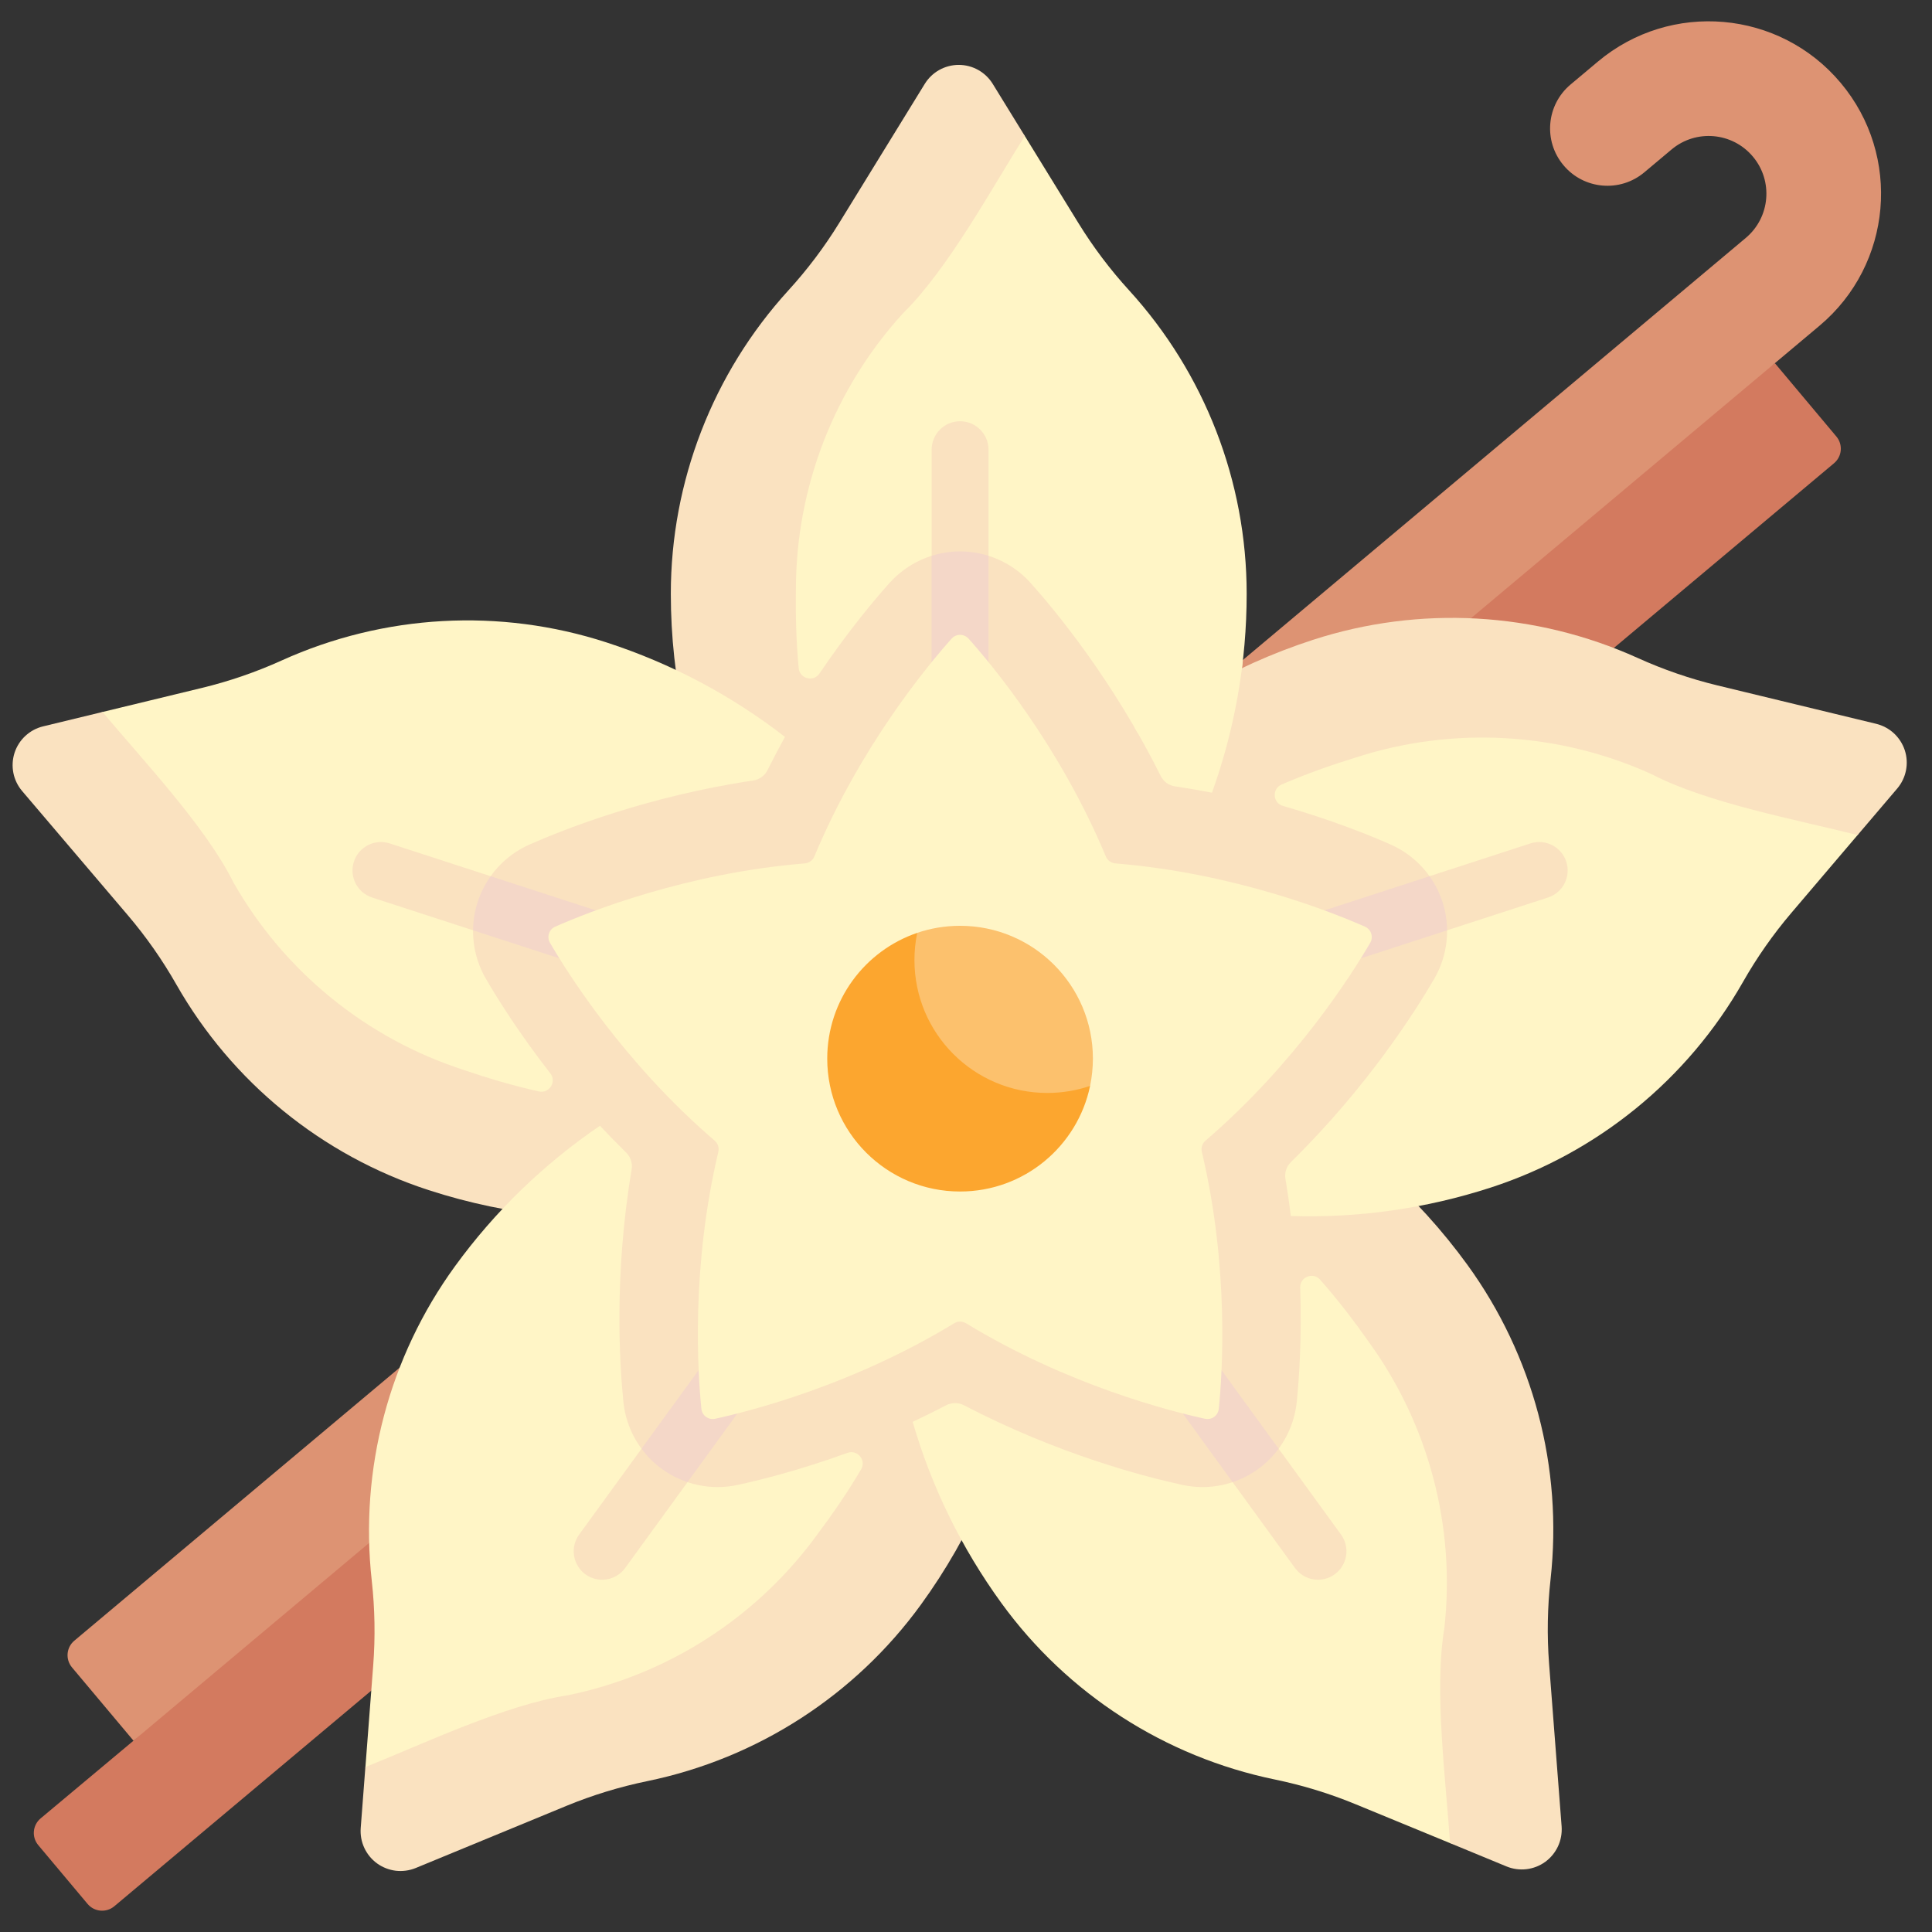 <svg width="51" height="51" viewBox="0 0 51 51" fill="none" xmlns="http://www.w3.org/2000/svg">
<rect x="0" y="0" width="51" height="51" fill="#333333" stroke="none"/>
<g id="vanilla 1" clip-path="url(#clip0_509_4282)">
<g id="Group">
<path id="Vector" d="M2.312 50.259L1.01 48.707C0.832 48.495 0.86 48.18 1.071 48.002L3.524 45.95L28.433 22.227L46.852 9.587L48.476 11.523C48.654 11.735 48.626 12.05 48.414 12.228L3.017 50.321C2.805 50.498 2.49 50.471 2.312 50.259Z" fill="#D37A5F"/>
<path id="Vector_2" d="M48.03 8.599L3.524 45.95L1.9 44.015C1.723 43.803 1.75 43.487 1.962 43.31L46.084 6.281C46.729 5.74 46.813 4.778 46.272 4.134C45.731 3.489 44.77 3.405 44.125 3.946L43.405 4.55C42.764 5.087 41.81 5.004 41.273 4.363C40.735 3.723 40.819 2.768 41.459 2.231L42.179 1.627C44.104 0.012 46.975 0.263 48.59 2.188C50.206 4.113 49.955 6.984 48.03 8.599Z" fill="#DD9373"/>
<path id="Vector_3" d="M29.826 25.733L30.307 22.117C30.502 21.699 31.993 20.925 31.993 20.925C32.598 19.245 32.909 17.469 32.909 15.675C32.909 12.712 31.802 9.855 29.806 7.665C29.304 7.115 28.855 6.519 28.465 5.885L27.052 3.589L26.06 2.451C25.868 2.139 25.76 2.044 25.394 2.044C25.028 2.044 24.688 2.234 24.496 2.545L22.965 5.885C22.575 6.519 22.126 7.115 21.625 7.665C19.628 9.855 18.936 12.712 18.936 15.675C18.936 17.93 19.428 20.157 20.378 22.201L22.019 25.733H29.826Z" fill="#FFF5C6"/>
<path id="Vector_4" d="M31.992 20.925C31.836 21.357 31.661 21.783 31.467 22.201L29.826 25.734H20.792C19.927 23.799 18.501 21.177 18.073 19.017C17.831 17.923 17.708 16.802 17.708 15.675C17.708 14.194 17.985 12.739 18.512 11.38C19.038 10.021 19.814 8.76 20.812 7.665C21.314 7.115 21.763 6.519 22.153 5.885L24.411 2.215C24.507 2.059 24.64 1.933 24.794 1.847C24.949 1.761 25.125 1.713 25.309 1.713C25.675 1.713 26.014 1.903 26.206 2.215L27.052 3.589C26.188 4.958 25.026 7.104 23.84 8.267C22.019 10.262 21.01 12.866 21.01 15.567C21.001 16.211 21.015 16.919 21.084 17.638C21.111 17.918 21.474 18.012 21.632 17.779C22.393 16.654 23.087 15.829 23.478 15.392C23.953 14.861 24.632 14.556 25.344 14.556C26.055 14.556 26.735 14.861 27.209 15.392C27.868 16.129 29.384 17.962 30.639 20.484C30.713 20.632 30.854 20.734 31.017 20.758C31.351 20.808 31.677 20.864 31.992 20.925Z" fill="#FAE2C0"/>
<g id="Group_2">
<path id="Vector_5" d="M25.343 19.873C24.929 19.873 24.593 19.537 24.593 19.122V11.87C24.593 11.456 24.929 11.12 25.343 11.12C25.758 11.12 26.094 11.456 26.094 11.87V19.122C26.094 19.537 25.758 19.873 25.343 19.873Z" fill="#FAE2C0"/>
</g>
<g id="Group_3">
<path id="Vector_6" d="M26.094 14.672V19.122C26.094 19.537 25.758 19.872 25.343 19.872C24.929 19.872 24.593 19.537 24.593 19.122V14.672C24.833 14.596 25.086 14.556 25.343 14.556C25.601 14.556 25.854 14.596 26.094 14.672Z" fill="#F4D7C8"/>
</g>
<g id="Group_4">
<path id="Vector_7" d="M24.625 22.999L21.335 21.424C20.997 21.11 20.722 19.453 20.722 19.453C19.311 18.358 17.718 17.513 16.012 16.959C13.194 16.043 10.135 16.213 7.435 17.435C6.757 17.742 6.051 17.985 5.327 18.16L2.708 18.794L1.319 19.387C0.963 19.473 0.839 19.546 0.725 19.894C0.612 20.242 0.688 20.624 0.925 20.903L3.628 23.391C4.11 23.958 4.538 24.569 4.907 25.216C6.372 27.792 8.876 29.333 11.694 30.249C13.838 30.945 16.108 31.165 18.346 30.894L22.213 30.424L24.625 22.999Z" fill="#FFF5C6"/>
<path id="Vector_8" d="M20.721 19.453C21.084 19.735 21.435 20.033 21.773 20.346L24.625 22.999L21.834 31.591C19.727 31.816 16.792 32.362 14.605 32.101C13.49 31.993 12.386 31.764 11.315 31.416C9.906 30.958 8.608 30.245 7.478 29.324C6.348 28.404 5.389 27.276 4.655 25.988C4.287 25.341 3.859 24.73 3.377 24.163L0.584 20.881C0.466 20.742 0.387 20.576 0.353 20.403C0.319 20.229 0.328 20.047 0.384 19.872C0.498 19.524 0.783 19.26 1.139 19.174L2.708 18.794C3.742 20.039 5.424 21.807 6.163 23.295C7.499 25.643 9.663 27.407 12.232 28.241C12.842 28.45 13.519 28.654 14.224 28.811C14.499 28.872 14.701 28.556 14.527 28.334C13.692 27.262 13.123 26.347 12.828 25.84C12.469 25.225 12.39 24.485 12.61 23.808C12.83 23.131 13.329 22.579 13.981 22.292C14.885 21.893 17.097 21.017 19.883 20.603C20.047 20.579 20.188 20.476 20.261 20.328C20.412 20.026 20.566 19.734 20.721 19.453Z" fill="#FAE2C0"/>
<g id="Group_5">
<path id="Vector_9" d="M17.666 25.451C17.538 25.845 17.114 26.061 16.72 25.933L9.823 23.692C9.429 23.564 9.214 23.14 9.342 22.746C9.47 22.352 9.893 22.136 10.287 22.264L17.184 24.505C17.578 24.633 17.794 25.057 17.666 25.451Z" fill="#FAE2C0"/>
</g>
<g id="Group_6">
<path id="Vector_10" d="M12.952 23.13L17.184 24.505C17.579 24.633 17.794 25.057 17.665 25.451C17.537 25.845 17.115 26.061 16.72 25.932L12.488 24.558C12.49 24.306 12.53 24.052 12.61 23.808C12.689 23.563 12.806 23.335 12.952 23.13Z" fill="#F4D7C8"/>
</g>
</g>
<g id="Group_7">
<path id="Vector_11" d="M20.418 27.101L17.903 29.743C17.5 29.967 15.838 29.717 15.838 29.717C14.361 30.721 13.065 31.975 12.011 33.425C10.269 35.823 9.486 38.785 9.814 41.73C9.896 42.47 9.909 43.216 9.852 43.959L9.646 46.646L9.78 48.15C9.752 48.515 9.783 48.656 10.079 48.871C10.375 49.086 10.762 49.132 11.1 48.993L14.301 47.191C14.99 46.907 15.703 46.689 16.432 46.539C19.335 45.941 21.574 44.037 23.316 41.639C24.641 39.815 25.552 37.724 25.985 35.512L26.734 31.689L20.418 27.101Z" fill="#FFF5C6"/>
<path id="Vector_12" d="M15.838 29.717C16.219 29.459 16.61 29.218 17.013 28.994L20.418 27.1L27.726 32.41C27.289 34.483 26.902 37.443 25.977 39.442C25.53 40.47 24.971 41.449 24.309 42.36C23.438 43.559 22.359 44.573 21.134 45.363C19.91 46.153 18.541 46.717 17.089 47.017C16.36 47.167 15.646 47.385 14.958 47.668L10.974 49.311C10.805 49.38 10.623 49.403 10.448 49.383C10.272 49.361 10.101 49.296 9.953 49.189C9.657 48.973 9.494 48.62 9.522 48.255L9.645 46.646C11.149 46.046 13.35 44.994 14.994 44.75C17.639 44.206 19.986 42.692 21.574 40.507C21.96 39.992 22.364 39.411 22.731 38.788C22.874 38.546 22.635 38.256 22.371 38.352C21.093 38.816 20.048 39.074 19.474 39.198C18.778 39.349 18.05 39.196 17.474 38.778C16.898 38.359 16.527 37.714 16.456 37.005C16.356 36.022 16.206 33.648 16.674 30.87C16.701 30.707 16.647 30.541 16.529 30.425C16.288 30.189 16.058 29.952 15.838 29.717Z" fill="#FAE2C0"/>
<g id="Group_8">
<path id="Vector_13" d="M20.599 34.477C20.934 34.72 21.008 35.19 20.765 35.525L16.502 41.392C16.259 41.727 15.789 41.801 15.454 41.558C15.119 41.314 15.044 40.845 15.288 40.509L19.55 34.643C19.794 34.307 20.263 34.233 20.599 34.477Z" fill="#FAE2C0"/>
</g>
<g id="Group_9">
<path id="Vector_14" d="M16.935 38.242L19.55 34.643C19.794 34.307 20.263 34.233 20.598 34.477C20.933 34.72 21.008 35.189 20.764 35.525L18.149 39.125C17.91 39.045 17.681 38.929 17.474 38.777C17.265 38.626 17.084 38.445 16.935 38.242Z" fill="#F4D7C8"/>
</g>
</g>
<g id="Group_10">
<path id="Vector_15" d="M23.019 32.37L24.755 35.578C24.843 36.031 24.092 37.533 24.092 37.533C24.59 39.249 25.382 40.868 26.436 42.319C28.178 44.717 30.753 46.377 33.655 46.975C34.385 47.126 35.098 47.344 35.786 47.628L38.278 48.654L39.75 48.991C40.089 49.131 40.232 49.145 40.529 48.93C40.825 48.715 40.988 48.361 40.96 47.996L40.236 44.395C40.179 43.653 40.191 42.906 40.274 42.167C40.602 39.221 39.483 36.503 37.741 34.105C36.416 32.282 34.709 30.769 32.739 29.674L29.335 27.781L23.019 32.37Z" fill="#FFF5C6"/>
<path id="Vector_16" d="M24.091 37.533C23.963 37.092 23.855 36.645 23.766 36.192L23.018 32.37L30.326 27.06C32.163 28.116 34.858 29.399 36.474 30.896C37.313 31.638 38.071 32.473 38.733 33.384C39.604 34.583 40.235 35.923 40.608 37.331C40.981 38.74 41.094 40.216 40.931 41.69C40.848 42.429 40.835 43.176 40.892 43.918L41.223 48.214C41.236 48.396 41.202 48.577 41.128 48.737C41.053 48.898 40.939 49.04 40.791 49.148C40.495 49.363 40.108 49.408 39.77 49.27L38.278 48.654C38.172 47.039 37.851 44.62 38.127 42.982C38.427 40.298 37.713 37.598 36.125 35.413C35.755 34.886 35.327 34.323 34.848 33.781C34.662 33.57 34.313 33.708 34.322 33.989C34.368 35.347 34.291 36.422 34.231 37.005C34.16 37.714 33.789 38.359 33.214 38.778C32.638 39.196 31.909 39.349 31.213 39.198C30.247 38.989 27.943 38.398 25.445 37.095C25.299 37.019 25.125 37.019 24.978 37.095C24.679 37.251 24.382 37.397 24.091 37.533Z" fill="#FAE2C0"/>
<g id="Group_11">
<path id="Vector_17" d="M30.089 34.477C30.424 34.233 30.893 34.307 31.137 34.643L35.4 40.509C35.643 40.845 35.569 41.314 35.233 41.558C34.898 41.801 34.429 41.727 34.185 41.392L29.923 35.525C29.679 35.19 29.753 34.72 30.089 34.477Z" fill="#FAE2C0"/>
</g>
<g id="Group_12">
<path id="Vector_18" d="M32.538 39.125L29.923 35.525C29.679 35.189 29.754 34.72 30.089 34.477C30.424 34.233 30.893 34.307 31.137 34.643L33.752 38.242C33.603 38.445 33.422 38.626 33.214 38.777C33.005 38.929 32.777 39.045 32.538 39.125Z" fill="#F4D7C8"/>
</g>
</g>
<g id="Group_13">
<path id="Vector_19" d="M28.832 31.524L32.42 30.865C32.878 30.921 34.075 32.1 34.075 32.1C35.86 32.156 37.645 31.903 39.351 31.349C42.169 30.433 44.544 28.497 46.01 25.922C46.378 25.275 46.806 24.663 47.289 24.096L49.035 22.044L49.811 20.748C50.048 20.469 50.106 20.337 49.993 19.989C49.88 19.641 49.594 19.376 49.238 19.29L45.59 18.866C44.866 18.691 44.16 18.448 43.482 18.141C40.782 16.919 37.851 17.143 35.033 18.059C32.889 18.756 30.923 19.912 29.272 21.447L26.42 24.1L28.832 31.524Z" fill="#FFF5C6"/>
<path id="Vector_20" d="M34.075 32.1C33.616 32.085 33.157 32.05 32.699 31.994L28.832 31.525L26.041 22.933C27.613 21.513 29.666 19.346 31.589 18.272C32.554 17.704 33.582 17.24 34.654 16.892C36.063 16.434 37.532 16.248 38.987 16.329C40.442 16.41 41.881 16.758 43.232 17.369C43.91 17.676 44.615 17.919 45.339 18.094L49.527 19.107C49.705 19.151 49.866 19.238 49.995 19.358C50.125 19.479 50.225 19.632 50.282 19.806C50.395 20.154 50.319 20.536 50.082 20.815L49.036 22.044C47.467 21.645 45.068 21.203 43.595 20.434C41.134 19.32 38.346 19.165 35.777 20C35.162 20.189 34.494 20.422 33.831 20.71C33.572 20.822 33.596 21.196 33.866 21.274C35.172 21.65 36.17 22.055 36.706 22.292C37.358 22.579 37.858 23.131 38.078 23.808C38.297 24.485 38.218 25.225 37.859 25.84C37.362 26.695 36.087 28.704 34.077 30.676C33.959 30.792 33.905 30.958 33.933 31.121C33.989 31.454 34.036 31.781 34.075 32.1Z" fill="#FAE2C0"/>
<g id="Group_14">
<path id="Vector_21" d="M33.021 25.451C32.893 25.057 33.109 24.633 33.503 24.505L40.4 22.264C40.794 22.136 41.218 22.352 41.346 22.746C41.474 23.14 41.258 23.564 40.864 23.692L33.967 25.933C33.573 26.061 33.149 25.845 33.021 25.451Z" fill="#FAE2C0"/>
</g>
<g id="Group_15">
<path id="Vector_22" d="M38.2 24.558L33.968 25.933C33.573 26.061 33.15 25.845 33.022 25.451C32.894 25.057 33.109 24.634 33.504 24.505L37.736 23.13C37.882 23.335 37.998 23.564 38.078 23.808C38.157 24.053 38.197 24.306 38.2 24.558Z" fill="#F4D7C8"/>
</g>
</g>
<path id="Vector_23" d="M32.806 17.46C32.669 18.641 32.396 19.804 31.993 20.925C31.678 20.864 31.352 20.808 31.018 20.758C30.854 20.734 30.713 20.632 30.64 20.484C30.413 20.028 30.178 19.595 29.94 19.187C30.429 18.815 30.939 18.472 31.468 18.161C31.902 17.906 32.348 17.672 32.806 17.46Z" fill="#FFF5C6"/>
<path id="Vector_24" d="M36.032 24.462C35.177 24.084 32.585 23.047 29.445 22.792C29.332 22.783 29.235 22.712 29.191 22.608C27.978 19.7 26.191 17.556 25.568 16.859C25.448 16.725 25.24 16.725 25.12 16.859C24.497 17.556 22.71 19.7 21.497 22.608C21.453 22.712 21.356 22.783 21.243 22.792C18.103 23.047 15.511 24.084 14.656 24.462C14.492 24.534 14.427 24.732 14.518 24.887C14.988 25.695 16.475 28.058 18.865 30.11C18.951 30.183 18.988 30.298 18.962 30.408C18.235 33.473 18.42 36.259 18.515 37.189C18.533 37.367 18.701 37.49 18.877 37.452C19.79 37.254 22.497 36.57 25.188 34.931C25.284 34.872 25.404 34.872 25.501 34.931C28.191 36.57 30.898 37.254 31.811 37.452C31.987 37.49 32.155 37.367 32.173 37.189C32.268 36.259 32.453 33.473 31.726 30.408C31.7 30.298 31.737 30.183 31.823 30.11C34.213 28.058 35.7 25.695 36.171 24.887C36.261 24.732 36.196 24.534 36.032 24.462Z" fill="#FFF5C6"/>
<path id="Vector_25" d="M28.85 27.945C28.85 28.188 28.823 28.436 28.776 28.665C28.776 28.665 28.384 29.178 28.216 29.483C27.618 30.564 26.666 31.159 25.343 31.159C23.406 31.159 22.429 29.882 22.429 27.945C22.429 26.749 22.798 25.84 23.713 25.207C23.976 25.024 24.212 24.625 24.212 24.625C24.567 24.504 24.948 24.439 25.343 24.439C27.28 24.439 28.85 26.009 28.85 27.945Z" fill="#FCC16D"/>
<path id="Vector_26" d="M28.776 28.665C28.444 30.257 27.034 31.453 25.343 31.453C23.407 31.453 21.837 29.883 21.837 27.945C21.837 26.404 22.831 25.095 24.213 24.625C24.164 24.857 24.139 25.097 24.139 25.343C24.139 27.281 25.709 28.851 27.645 28.851C28.041 28.851 28.422 28.786 28.776 28.665Z" fill="#FCA62F"/>
</g>
</g>
<defs>
<clipPath id="clip0_509_4282">
<rect width="50" height="50" fill="white" transform="translate(0.333 0.5)"/>
</clipPath>
</defs>
</svg>
